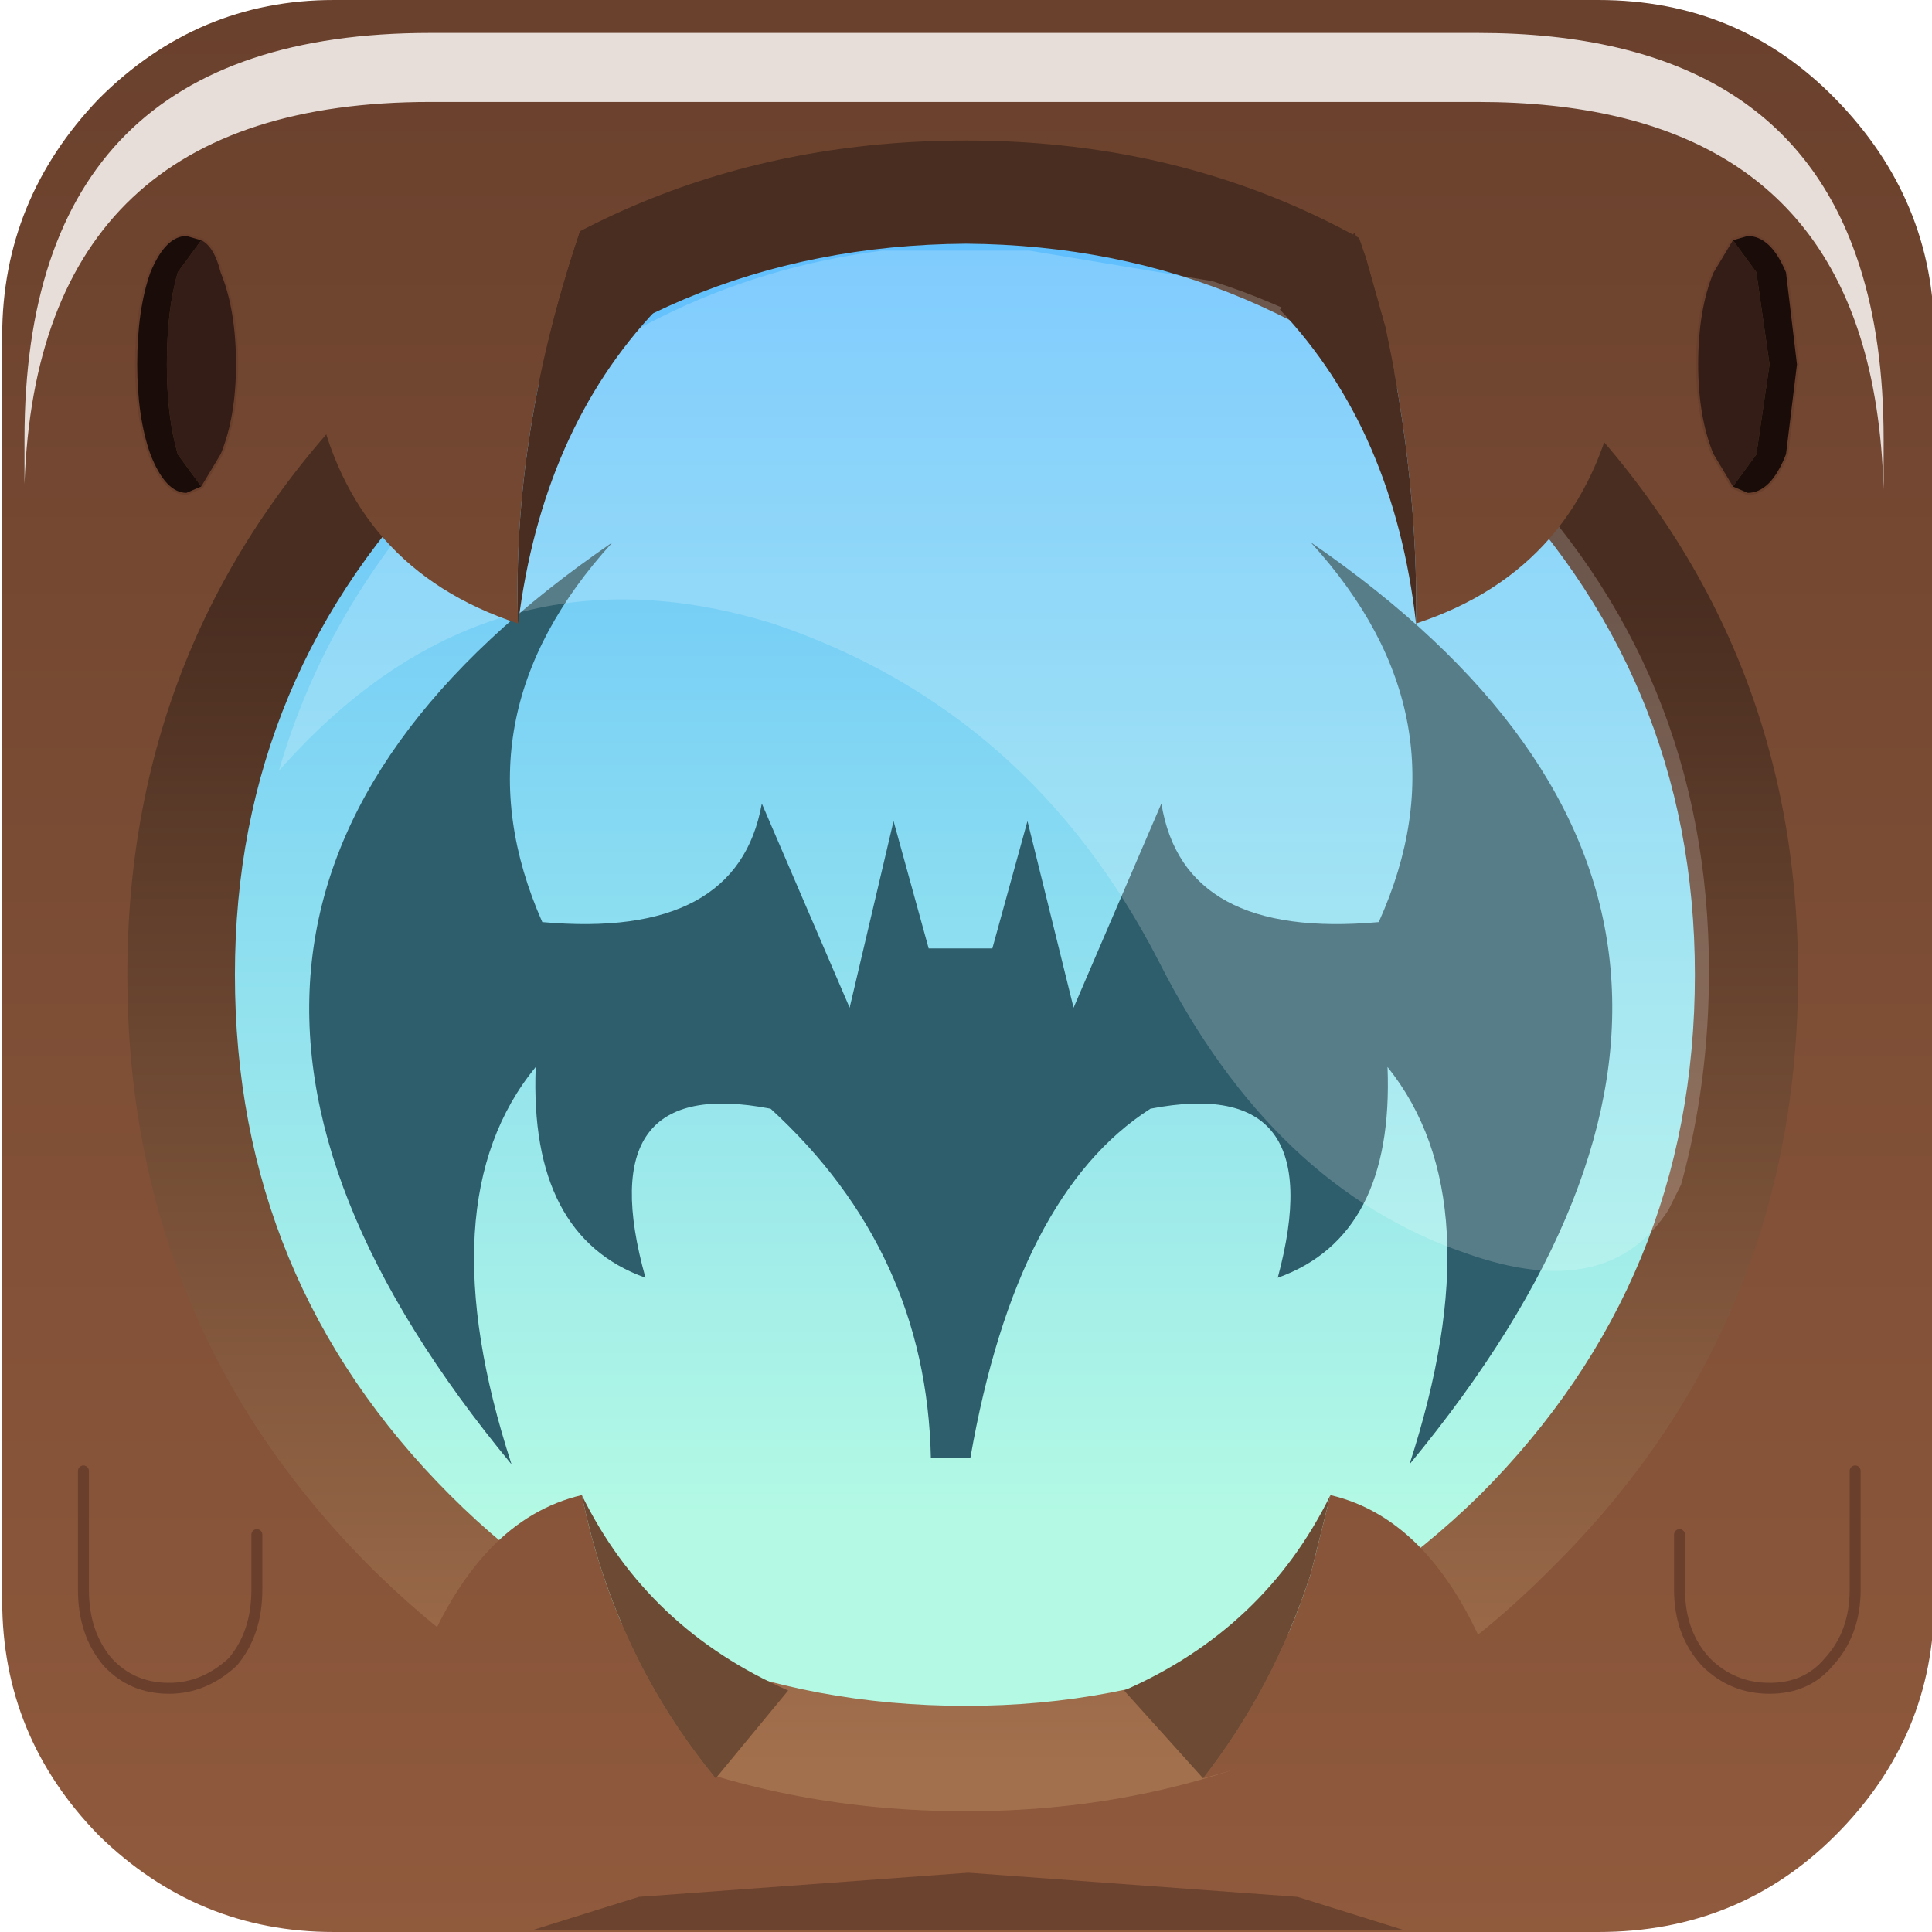 <?xml version="1.0" encoding="UTF-8" standalone="no"?>
<svg xmlns:xlink="http://www.w3.org/1999/xlink" height="44.0px" width="44.0px" xmlns="http://www.w3.org/2000/svg">
  <g transform="matrix(1.0, 0.0, 0.0, 1.0, 0.0, 0.0)">
    <use height="40.35" transform="matrix(1.0, 0.0, 0.0, 1.0, 1.55, 3.0)" width="40.35" xlink:href="#shape0"/>
    <use height="0.0" transform="matrix(1.208, 0.0, 0.0, 1.208, 0.7, 1.5)" width="0.0" xlink:href="#sprite0"/>
    <use height="44.0" transform="matrix(1.0, 0.0, 0.0, 1.0, 0.05, 0.0)" width="44.0" xlink:href="#shape1"/>
    <use height="8.6" transform="matrix(1.208, 0.0, 0.0, 1.209, 0.558, 0.75)" width="35.05" xlink:href="#sprite1"/>
    <use height="20.15" transform="matrix(1.155, 0.0, 0.0, 1.156, 6.35, 5.65)" width="28.2" xlink:href="#sprite2"/>
    <use height="39.85" transform="matrix(1.0, 0.0, 0.0, 1.0, 1.8, 4.1)" width="40.55" xlink:href="#shape4"/>
  </g>
  <defs>
    <g id="shape0" transform="matrix(1.0, 0.0, 0.0, 1.0, -1.55, -3.0)">
      <path d="M21.7 3.0 Q30.05 3.0 35.95 8.9 41.9 14.85 41.9 23.15 41.9 31.5 35.95 37.4 30.05 43.35 21.7 43.35 13.35 43.35 7.45 37.4 1.55 31.5 1.55 23.15 1.55 14.85 7.45 8.9 13.35 3.0 21.7 3.0" fill="url(#gradient0)" fill-rule="evenodd" stroke="none"/>
    </g>
    <linearGradient gradientTransform="matrix(0.0, -0.019, -0.019, 0.0, 21.7, 19.35)" gradientUnits="userSpaceOnUse" id="gradient0" spreadMethod="pad" x1="-819.2" x2="819.2">
      <stop offset="0.012" stop-color="#b3f9e4"/>
      <stop offset="1.0" stop-color="#5bbbff"/>
    </linearGradient>
    <g id="shape1" transform="matrix(1.0, 0.0, 0.0, 1.0, -0.05, 0.0)">
      <path d="M20.35 18.7 L21.15 21.6 22.6 21.6 23.4 18.7 24.45 22.95 26.45 18.3 Q26.95 21.4 31.4 21.0 33.5 16.35 29.85 12.35 42.35 20.95 32.1 33.35 34.05 27.35 31.6 24.3 31.75 28.15 29.1 29.1 30.35 24.45 26.2 25.25 23.15 27.2 22.1 33.2 L21.2 33.2 Q21.1 28.5 17.55 25.25 13.4 24.45 14.7 29.1 12.05 28.15 12.2 24.3 9.7 27.35 11.65 33.35 1.4 20.95 13.95 12.35 10.3 16.35 12.35 21.0 16.8 21.4 17.35 18.3 L19.35 22.95 20.35 18.7" fill="#2e5d6b" fill-rule="evenodd" stroke="none"/>
      <path d="M34.25 9.8 Q29.2 4.7 22.05 4.7 14.85 4.7 9.8 9.8 4.7 14.8 4.7 22.05 4.7 29.2 9.8 34.3 14.85 39.4 22.05 39.4 29.25 39.4 34.25 34.3 39.3 29.2 39.3 22.05 39.3 14.8 34.25 9.8 M2.25 2.25 Q4.5 0.0 7.6 0.0 L36.4 0.0 Q39.6 0.0 41.8 2.25 44.05 4.55 44.05 7.65 L44.05 36.45 Q44.05 39.55 41.8 41.8 39.6 44.0 36.4 44.0 L7.6 44.0 Q4.5 44.0 2.25 41.8 0.05 39.55 0.05 36.45 L0.05 7.65 Q0.05 4.55 2.25 2.25" fill="url(#gradient1)" fill-rule="evenodd" stroke="none"/>
      <path d="M22.0 5.55 Q15.05 5.6 10.25 10.5 5.35 15.35 5.35 22.2 5.35 29.15 10.25 34.05 15.05 38.85 22.0 38.85 28.8 38.85 33.7 34.05 38.6 29.15 38.6 22.2 38.6 15.35 33.7 10.5 28.85 5.6 22.0 5.55 M8.45 8.8 Q14.05 3.2 22.0 3.2 29.85 3.2 35.35 8.8 40.95 14.35 40.95 22.2 40.95 30.15 35.35 35.7 29.85 41.25 22.0 41.25 14.05 41.25 8.45 35.7 2.9 30.15 2.9 22.2 2.9 14.35 8.45 8.8" fill="url(#gradient2)" fill-rule="evenodd" stroke="none"/>
    </g>
    <linearGradient gradientTransform="matrix(0.0, -0.028, -0.044, 0.0, 20.95, 22.2)" gradientUnits="userSpaceOnUse" id="gradient1" spreadMethod="pad" x1="-819.2" x2="819.2">
      <stop offset="0.02" stop-color="#905a3d"/>
      <stop offset="0.976" stop-color="#6a412d"/>
    </linearGradient>
    <linearGradient gradientTransform="matrix(0.0, -0.017, -0.017, 0.0, 22.0, 26.85)" gradientUnits="userSpaceOnUse" id="gradient2" spreadMethod="pad" x1="-819.2" x2="819.2">
      <stop offset="0.02" stop-color="#a3704d"/>
      <stop offset="0.98" stop-color="#492d20"/>
    </linearGradient>
    <g id="sprite1" transform="matrix(1.0, 0.0, 0.0, 1.0, 0.2, 0.0)">
      <use height="8.6" transform="matrix(1.0, 0.0, 0.0, 1.0, -0.2, 0.0)" width="35.05" xlink:href="#shape2"/>
    </g>
    <g id="shape2" transform="matrix(1.0, 0.0, 0.0, 1.0, 0.2, 0.0)">
      <path d="M34.4 4.4 Q34.85 5.8 34.85 7.65 L34.85 8.6 Q34.8 6.95 34.4 5.7 33.0 1.3 27.2 1.3 L7.45 1.3 Q0.05 1.3 -0.2 8.5 L-0.2 7.65 Q-0.2 0.0 7.45 0.0 L27.2 0.0 Q33.0 0.0 34.4 4.4" fill="#e7deda" fill-rule="evenodd" stroke="none"/>
    </g>
    <g id="sprite2" transform="matrix(1.0, 0.0, 0.0, 1.0, 0.0, 0.0)">
      <use height="20.15" transform="matrix(1.0, 0.0, 0.0, 1.0, 0.0, 0.0)" width="28.2" xlink:href="#shape3"/>
    </g>
    <g id="shape3" transform="matrix(1.0, 0.0, 0.0, 1.0, 0.0, 0.0)">
      <path d="M27.65 18.45 L27.4 18.95 Q26.2 20.8 23.4 19.8 19.6 18.5 17.35 14.05 14.8 9.1 9.75 7.4 4.1 5.65 0.0 10.3 1.0 6.85 3.7 4.15 7.2 0.65 11.9 0.05 L14.8 0.05 18.4 0.65 Q21.55 1.65 24.05 4.15 28.2 8.3 28.2 14.25 28.2 16.45 27.65 18.45" fill="#ffffff" fill-opacity="0.196" fill-rule="evenodd" stroke="none"/>
    </g>
    <g id="shape4" transform="matrix(1.0, 0.0, 0.0, 1.0, -1.8, -4.1)">
      <path d="M16.3 40.5 Q12.85 39.5 9.6 37.85 10.9 34.6 13.25 34.05 14.0 37.7 16.3 40.5 M30.3 34.05 Q32.65 34.6 33.95 37.9 30.75 39.6 27.4 40.5 29.0 38.45 29.85 35.85 L30.3 34.05" fill="url(#gradient3)" fill-rule="evenodd" stroke="none"/>
      <path d="M13.25 34.05 Q14.75 37.1 17.95 38.5 L16.3 40.5 Q14.0 37.7 13.25 34.05 M27.4 40.5 L25.6 38.5 Q28.8 37.1 30.3 34.05 L29.85 35.85 Q29.0 38.45 27.4 40.5" fill="#6d4a34" fill-rule="evenodd" stroke="none"/>
      <path d="M31.1 5.85 L30.5 4.1 Q33.95 5.85 36.8 8.8 L36.85 8.9 Q36.05 12.95 32.25 14.2 32.3 10.95 31.55 7.45 L31.1 5.85 M13.2 5.3 Q11.65 9.9 11.8 14.2 8.0 12.95 7.2 9.0 L7.4 8.8 Q10.2 5.9 13.5 4.3 L13.2 5.3" fill="url(#gradient4)" fill-rule="evenodd" stroke="none"/>
      <path d="M32.25 14.2 Q31.75 9.8 29.15 7.05 L30.85 5.3 31.1 5.85 31.55 7.45 Q32.3 10.95 32.25 14.2 M11.8 14.2 Q11.65 9.9 13.2 5.3 L14.95 7.05 Q12.35 9.8 11.8 14.2" fill="#492d20" fill-rule="evenodd" stroke="none"/>
      <path d="M1.9 33.5 L1.9 36.2 Q1.9 37.2 2.45 37.85 3.0 38.45 3.85 38.45 4.65 38.45 5.3 37.85 5.85 37.2 5.85 36.2 L5.85 34.95 M42.25 33.5 L42.25 36.2 Q42.25 37.2 41.65 37.85 41.15 38.45 40.3 38.45 39.45 38.45 38.85 37.85 38.25 37.2 38.25 36.2 L38.25 34.95" fill="none" stroke="#6a402d" stroke-linecap="round" stroke-linejoin="round" stroke-width="0.25"/>
      <path d="M4.6 5.45 Q4.9 5.6 5.05 6.2 5.4 7.05 5.4 8.3 5.4 9.5 5.05 10.35 L4.6 11.1 4.05 10.35 Q3.8 9.5 3.8 8.3 3.8 7.05 4.05 6.2 L4.6 5.45 M39.45 11.1 L39.0 10.35 Q38.65 9.5 38.65 8.3 38.65 7.05 39.0 6.2 L39.45 5.45 40.0 6.2 40.3 8.3 40.0 10.35 39.45 11.1" fill="#331d16" fill-rule="evenodd" stroke="none"/>
      <path d="M4.6 5.45 L4.05 6.2 Q3.8 7.05 3.8 8.3 3.8 9.5 4.05 10.35 L4.6 11.1 4.25 11.25 Q3.75 11.25 3.4 10.35 3.1 9.5 3.1 8.3 3.1 7.05 3.4 6.2 3.75 5.35 4.25 5.35 L4.6 5.45 M39.45 5.45 L39.8 5.35 Q40.35 5.35 40.7 6.2 L40.95 8.3 40.7 10.35 Q40.35 11.25 39.8 11.25 L39.45 11.1 40.0 10.35 40.3 8.3 40.0 6.2 39.45 5.45" fill="#1a0d09" fill-rule="evenodd" stroke="none"/>
      <path d="M4.6 11.1 L5.05 10.35 Q5.4 9.5 5.4 8.3 5.4 7.05 5.05 6.2 4.9 5.6 4.6 5.45 M4.6 11.1 L4.25 11.25 Q3.75 11.25 3.4 10.35 3.1 9.5 3.1 8.3 3.1 7.05 3.4 6.2 3.75 5.35 4.25 5.35 L4.6 5.45 M39.45 5.45 L39.8 5.35 Q40.35 5.35 40.7 6.2 L40.95 8.3 40.7 10.35 Q40.35 11.25 39.8 11.25 L39.45 11.1 39.0 10.35 Q38.65 9.5 38.65 8.3 38.65 7.05 39.0 6.2 L39.45 5.45" fill="none" stroke="#6a402d" stroke-linecap="round" stroke-linejoin="round" stroke-width="0.05"/>
      <path d="M31.95 43.95 L12.15 43.95 14.55 43.2 22.05 42.65 29.55 43.2 31.95 43.95" fill="#6c432e" fill-rule="evenodd" stroke="none"/>
    </g>
    <linearGradient gradientTransform="matrix(0.0, -0.028, -0.044, 0.0, 20.95, 22.2)" gradientUnits="userSpaceOnUse" id="gradient3" spreadMethod="pad" x1="-819.2" x2="819.2">
      <stop offset="0.02" stop-color="#905a3d"/>
      <stop offset="0.976" stop-color="#6a412d"/>
    </linearGradient>
    <linearGradient gradientTransform="matrix(0.0, -0.028, -0.044, 0.0, 20.95, 22.2)" gradientUnits="userSpaceOnUse" id="gradient4" spreadMethod="pad" x1="-819.2" x2="819.2">
      <stop offset="0.02" stop-color="#905a3d"/>
      <stop offset="0.976" stop-color="#6a412d"/>
    </linearGradient>
  </defs>
</svg>
